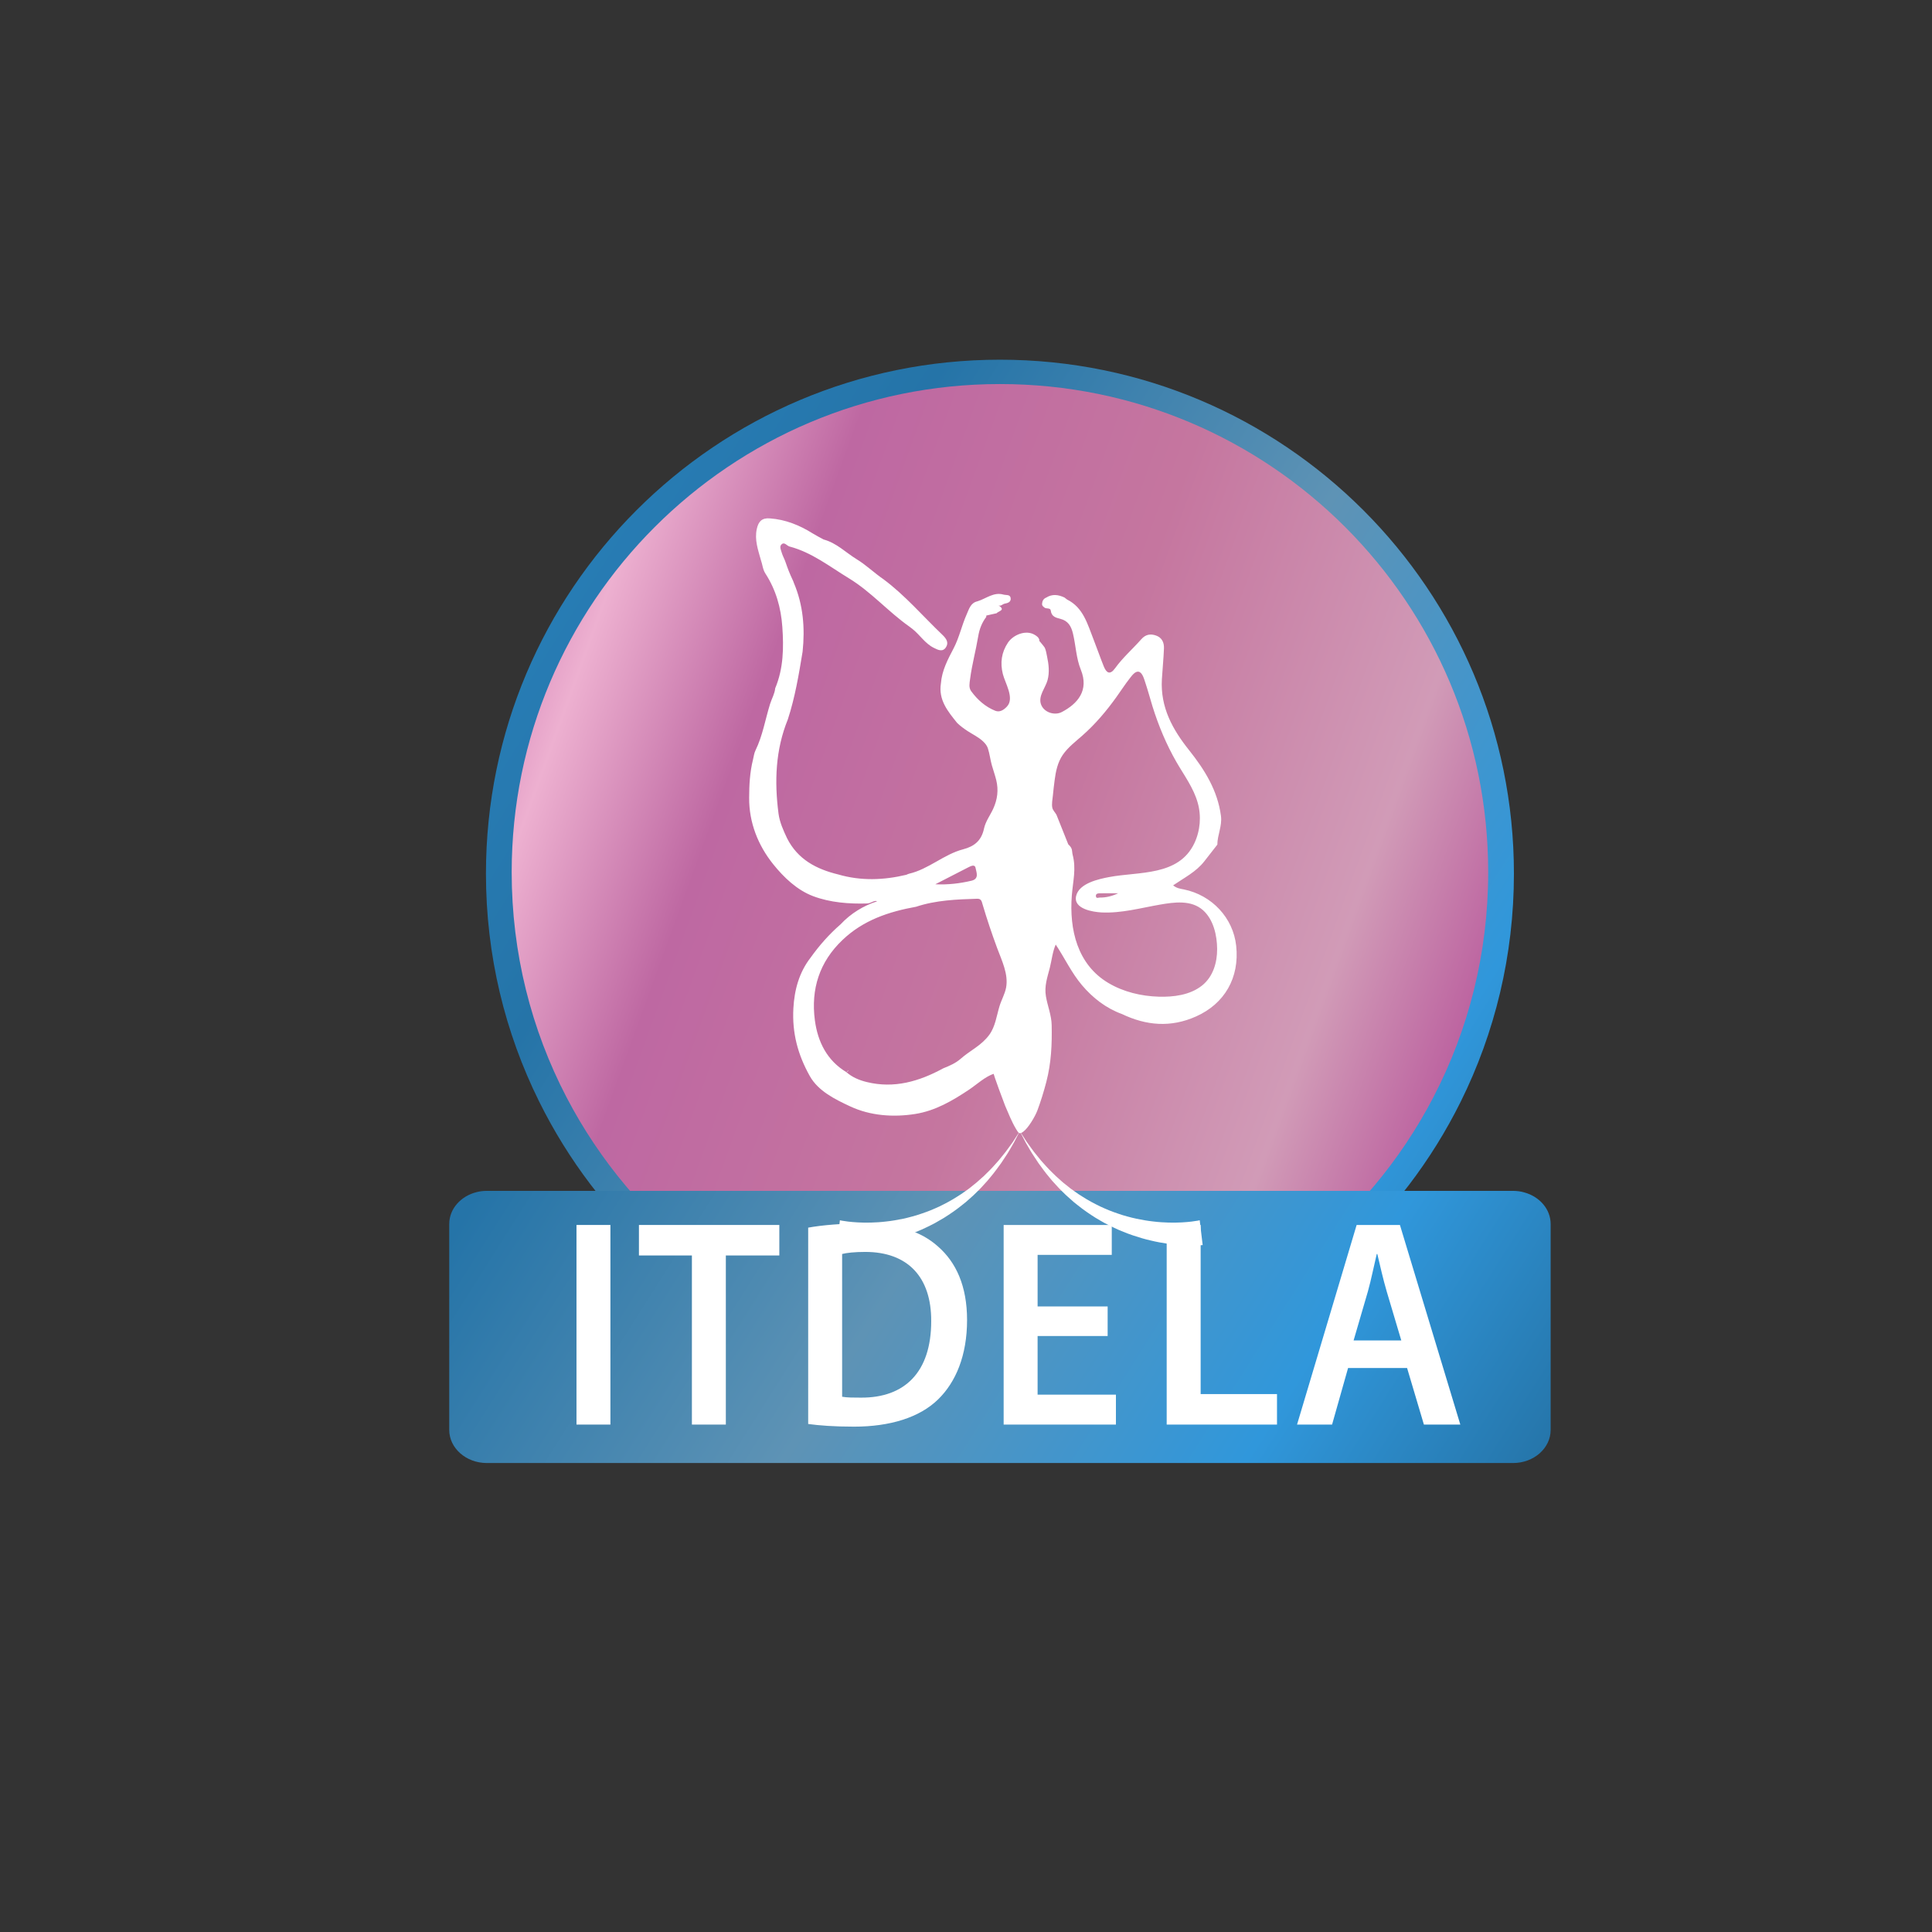 <?xml version="1.0" encoding="utf-8"?>
<!-- Generator: Adobe Illustrator 16.0.0, SVG Export Plug-In . SVG Version: 6.00 Build 0)  -->
<!DOCTYPE svg PUBLIC "-//W3C//DTD SVG 1.1//EN" "http://www.w3.org/Graphics/SVG/1.1/DTD/svg11.dtd">
<svg version="1.1" id="Capa_1" xmlns="http://www.w3.org/2000/svg" xmlns:xlink="http://www.w3.org/1999/xlink" x="0px" y="0px"
	 width="800px" height="800px" viewBox="0 0 800 800" enable-background="new 0 0 800 800" xml:space="preserve">
<rect x="0" y="0" width="800" height="800" fill="#333333" stroke="none"/>
<g>
	<path fill="#FFFFFF" d="M389.437-335.873h10.171v42.76h-10.171V-335.873z"/>
	<path fill="#FFFFFF" d="M440.635-327.493h-12.657v34.38h-10.166v-34.38h-12.657v-8.38h35.48V-327.493z"/>
	<path fill="#FFFFFF" d="M485.476-314.549c0,12.829-8.496,21.437-21.265,21.437h-18.029v-42.76h18.029
		C476.979-335.873,485.476-327.379,485.476-314.549z M474.957-314.549c0-7.801-4.216-12.943-10.576-12.943h-8.03v26.003h8.03
		C470.741-301.49,474.957-306.747,474.957-314.549z"/>
	<path fill="#FFFFFF" d="M523.323-301.49v8.377h-30.916v-42.76h30.455v8.38h-20.285v8.553h18.26v8.377h-18.26v9.073H523.323z"/>
	<path fill="#FFFFFF" d="M559.089-301.49v8.377h-28.314v-42.76h10.17v34.383H559.089z"/>
	<path fill="#FFFFFF" d="M594.647-300.219h-18.091l-2.824,7.107h-10.87l18.031-42.76h9.424l17.906,42.76h-10.805L594.647-300.219z
		 M591.351-308.596l-5.716-14.679l-5.78,14.679H591.351z"/>
</g>
<g>
	<linearGradient id="SVGID_1_" gradientUnits="userSpaceOnUse" x1="173.629" y1="209.792" x2="712.444" y2="550.401">
		<stop  offset="0.019" style="stop-color:#2982BD"/>
		<stop  offset="0.239" style="stop-color:#2574A8"/>
		<stop  offset="0.498" style="stop-color:#5E93B5"/>
		<stop  offset="0.751" style="stop-color:#3097DB"/>
		<stop  offset="1" style="stop-color:#20638F"/>
	</linearGradient>
	<path fill-rule="evenodd" clip-rule="evenodd" fill="url(#SVGID_1_)" d="M626.884,361.763c0,33.91-7.93,65.99-22.041,94.436
		c-24.194,48.76-66.504,86.934-118.138,105.66H341.378c-51.673-18.748-94.011-56.963-118.157-105.796
		c-14.092-28.424-21.999-60.433-21.999-94.3c0-117.532,95.287-212.82,212.819-212.82
		C531.596,148.943,626.884,244.231,626.884,361.763z"/>
	<linearGradient id="SVGID_2_" gradientUnits="userSpaceOnUse" x1="647.094" y1="445.924" x2="142.446" y2="262.416">
		<stop  offset="0" style="stop-color:#AD3A8F"/>
		<stop  offset="0.195" style="stop-color:#D19BB7"/>
		<stop  offset="0.434" style="stop-color:#C5769F"/>
		<stop  offset="0.683" style="stop-color:#BE68A2"/>
		<stop  offset="0.82" style="stop-color:#EDB0D0"/>
		<stop  offset="1" style="stop-color:#AD3A8F"/>
	</linearGradient>
	<path fill-rule="evenodd" clip-rule="evenodd" fill="url(#SVGID_2_)" d="M616.229,361.172c0,33.567-8.172,65.229-22.665,93.1
		c-27.531,53.016-77.867,92.248-137.999,104.805h-83.021c-60.132-12.557-110.438-51.821-138.001-104.805
		c-14.492-27.871-22.664-59.533-22.664-93.1c0-111.634,90.543-202.146,202.176-202.146
		C525.717,159.026,616.229,249.538,616.229,361.172z"/>
	<linearGradient id="SVGID_3_" gradientUnits="userSpaceOnUse" x1="105.424" y1="354.365" x2="646.34" y2="696.302">
		<stop  offset="0.019" style="stop-color:#2982BD"/>
		<stop  offset="0.239" style="stop-color:#2574A8"/>
		<stop  offset="0.498" style="stop-color:#5E93B5"/>
		<stop  offset="0.751" style="stop-color:#3097DB"/>
		<stop  offset="1" style="stop-color:#20638F"/>
	</linearGradient>
	<path fill-rule="evenodd" clip-rule="evenodd" fill="url(#SVGID_3_)" d="M642.091,506.863v85.23c0,7.561-6.954,13.715-15.55,13.715
		H201.57c-8.565,0-15.553-6.154-15.553-13.715v-85.23c0-6.366,4.857-11.665,11.45-13.256c1.314-0.337,2.693-0.49,4.103-0.49h424.971
		c1.643,0,3.18,0.215,4.657,0.644C637.531,495.508,642.091,500.709,642.091,506.863z"/>
	<g>
		<g>
			<g>
				<path fill-rule="evenodd" clip-rule="evenodd" fill="#FFFFFF" d="M511.877,391.632c-1.241-11.531-10.023-20.968-21.682-23.346
					c-1.457-0.279-2.992-0.466-4.425-1.686c4.671-3.189,9.549-5.603,12.954-10.006c1.762-2.287,3.55-4.568,5.348-6.849
					c0.023-4.011,2.035-7.705,1.509-11.847c-1.397-10.619-6.778-19.17-13.166-27.22c-6.842-8.577-11.978-17.717-11.302-29.422
					c0.252-4.254,0.698-8.494,0.858-12.752c0.095-2.516-0.865-4.507-3.311-5.354c-2.256-0.78-4.268-0.487-6.034,1.504
					c-3.595,4.068-7.708,7.628-10.896,12.057c-2.079,2.875-3.544,1.984-4.639-0.671c-1.495-3.69-2.79-7.479-4.253-11.194
					c-2.512-6.342-4.215-13.248-10.997-16.601c-0.349-0.293-0.698-0.564-1.054-0.823c-2.541-1.196-5.057-1.559-7.592,0.041
					c-1.097,0.447-1.598,1.336-1.693,2.506c-0.074,0.706,0.318,1.126,0.832,1.473c0.752,0.905,2.595-0.02,2.777,1.454
					c0.309,2.483,2.208,2.896,3.897,3.332c3.264,0.832,4.549,3.005,5.299,6.167c1.177,4.951,1.31,10.146,3.229,14.881
					c3.512,8.646-1.348,14.13-7.832,17.55c-3.04,1.611-7.558,0.147-8.682-3.284c-1.125-3.426,1.88-6.746,2.738-9.866
					c0.896-3.271,0.498-6.576-0.19-9.837c-0.244-1.166-0.435-2.512-0.929-3.603c-0.162-0.358-2.323-2.953-2.323-2.888
					c0.02-0.095,0.04-0.202,0.067-0.302c-0.25-1.11-1.095-1.674-1.975-2.2c-3.66-2.171-8.876,0.027-11.038,3.255
					c-2.684,4.022-3.27,8.348-2.122,12.967c0.915,3.758,4.95,10.041,1.718,13.49c-1.384,1.477-3.029,2.488-4.873,1.748
					c-4.088-1.645-7.348-4.537-9.96-8.119c-1.067-1.486-0.668-3.269-0.436-5.043c0.766-5.949,2.377-11.738,3.359-17.654
					c0.493-2.979,1.517-5.644,3.315-8.006c0.026-0.206,0.026-0.412,0.052-0.603c1.406-0.315,2.816-0.631,4.22-0.945
					c0.818-0.943,3.957-1.269,0.818-3.245c1.017,0.415,1.667-0.536,2.524-0.723c1.31-0.235,2.762-0.688,2.494-2.373
					c-0.247-1.524-1.886-1.09-2.925-1.384c-4.097-1.185-7.228,1.673-10.797,2.771c-2.877,0.639-3.484,3.195-4.501,5.468
					c-2.036,4.568-3.026,9.494-5.383,14.009c-2.359,4.509-4.855,9.163-5.257,14.51c-1.093,6.888,2.898,11.62,6.735,16.399
					c1.336,1.275,2.822,2.37,4.356,3.371c2.105,1.368,4.439,2.459,6.311,4.207c0.855,0.805,1.633,1.708,2.019,2.843
					c0.755,2.276,1.002,4.699,1.645,7.008c0.592,2.067,1.308,4.083,1.833,6.174c1.021,4.17,0.52,8.031-1.241,11.906
					c-1.279,2.792-3.188,5.229-3.837,8.31c-1.072,4.978-4.07,7.29-8.583,8.479c-8.013,2.078-14.306,8.249-22.438,10.12
					c-0.38,0.119-0.755,0.263-1.116,0.442c-9.415,2.25-18.822,2.594-28.217-0.14c-8.996-2.193-16.744-6.179-21.199-15.034
					c-1.521-3.255-3.044-6.575-3.515-10.168c-1.731-13.304-1.266-26.398,3.858-39c2.989-9.129,4.554-18.585,6.112-28.045
					c1.035-9.8,0.259-19.351-3.628-28.499c-0.13-0.404-0.283-0.797-0.468-1.168c-1.139-2.387-2.098-4.811-2.937-7.317
					c-0.116-0.342-0.242-0.692-0.392-1.033c-0.422-0.972-0.899-1.927-1.204-2.95c-0.319-1.133-1.055-2.497-0.155-3.399
					c1.252-1.279,2.236,0.528,3.385,0.828c9.198,2.416,16.602,8.304,24.551,13.139c9.146,5.553,16.259,13.808,24.978,19.954
					c0.453,0.322,0.907,0.677,1.347,1.026c3.104,2.449,5.234,6.06,8.862,7.835c1.649,0.812,3.592,1.868,4.964-0.146
					c1.376-2.015,0.189-3.702-1.384-5.216c-8.087-7.712-15.396-16.31-24.394-23.014c-3.806-2.593-7.151-5.881-11.057-8.269
					c-4.543-2.775-8.422-6.808-13.761-8.221c-1.486-0.818-3.002-1.568-4.44-2.462c-5.494-3.45-11.344-5.822-17.872-6.281
					c-3.25-0.246-4.68,1.28-5.359,4.363c-0.995,4.533,0.521,8.649,1.677,12.84c0.685,1.876,0.767,3.931,1.897,5.656
					c4.333,6.677,6.443,14.148,6.993,22.038c0.618,8.642,0.487,17.267-2.945,25.453c-0.223,2.292-1.42,4.27-2.097,6.414
					c-2.017,6.443-3.082,13.206-6.07,19.312c-0.597,1.214-0.705,2.558-1.034,3.832c-1.306,5.19-1.571,10.565-1.587,15.795
					c-0.065,10.229,3.664,19.66,9.982,27.53c4.397,5.48,9.899,10.705,16.496,13.194c7.076,2.67,14.957,3.26,22.427,3.03
					c1.564-0.046,2.942-1.476,4.077-0.899c-5.604,1.827-10.811,4.925-15.164,9.574c-4.685,4.072-8.766,8.701-12.394,13.778
					c-4.759,6.133-6.698,13.38-7.113,20.958c-0.558,10.204,1.816,19.147,6.786,28.035c3.487,6.255,10.548,9.696,16.727,12.574
					c8.387,3.925,17.938,4.573,26.966,3.142c8.304-1.326,15.278-5.417,22.231-10.04c3.054-2.032,6.853-5.566,10.274-6.571
					c-0.253,0.065,4.284,12.223,4.709,13.237c1.424,3.277,2.714,6.632,4.572,9.703c0.991,1.625,1.276,2.202,2.911,1.021
					c2.143-1.574,4.931-6.336,5.857-8.789c1.431-3.846,2.671-7.859,3.704-11.834c2.048-7.899,2.379-15.414,2.215-23.496
					c-0.061-4.086-1.713-7.943-2.378-11.928c-0.716-4.24,0.554-7.723,1.592-11.761c0.804-3.187,1.133-6.669,2.456-9.689
					c3.733,5.587,6.496,11.644,10.887,16.832c4.505,5.323,10.013,9.564,16.546,11.938c10.095,4.82,20.239,5.674,30.684,0.999
					C507.061,415.63,513.313,404.879,511.877,391.632z M400.768,359.238c1.045-0.51,2.891-1.609,3.206,0.215
					c0.291,1.652,1.614,4.444-1.673,5.226c-4.884,1.159-9.84,1.731-15.017,1.485L400.768,359.238z M397.836,438.383
					c-2.132,1.875-4.669,2.951-7.234,3.979c-9.968,5.427-20.341,8.479-31.69,5.69c-3.079-0.748-5.985-1.952-8.44-4.09
					c-8.006-4.833-11.856-12.513-13.051-21.488c-1.711-12.929,1.922-24.224,11.449-33.257c8.587-8.209,19.189-11.719,30.456-13.75
					c8.239-2.733,16.786-3.048,25.34-3.317c1.673-0.043,1.854,1.16,2.171,2.254c1.812,6.135,3.859,12.216,6.071,18.199
					c1.87,5.058,4.725,10.749,3.697,16.315c-0.492,2.672-1.958,5.146-2.74,7.752c-1.217,3.991-1.707,8.392-4.227,11.825
					C406.371,432.966,401.786,434.896,397.836,438.383z M437.457,337.383c-0.488-0.913-1.493-1.857-1.709-2.886
					c-0.35-1.562,0.092-3.618,0.24-5.203c0.193-2.048,0.434-4.093,0.699-6.135c0.465-3.697,1.255-7.484,3.382-10.583
					c2.168-3.139,5.224-5.451,8.035-7.928c5.395-4.742,9.997-10.174,14.182-16.022c1.868-2.588,3.586-5.287,5.554-7.784
					c0.785-0.988,2.212-3.05,3.705-2.685c1.552,0.384,2.228,3.111,2.665,4.383c1.118,3.31,2.008,6.711,3.04,10.042
					c2.514,8.008,5.712,15.691,9.885,22.949c3.135,5.443,7.087,10.715,8.813,16.871c1.571,5.519,1.056,11.575-1.388,16.756
					c-6.533,13.75-22.927,11.666-35.318,14.02c-4.278,0.815-12.45,2.547-13.649,7.849c-1.215,5.387,7.069,6.61,10.495,6.794
					c8.171,0.408,16.224-1.844,24.23-3.237c5.844-1.01,12.919-2.028,17.797,2.289c4.344,3.841,5.843,10.431,5.873,16.056
					c0.032,5.718-1.714,11.548-6.252,15.164c-4.978,3.967-11.85,4.792-17.95,4.613c-7.196-0.214-14.567-1.948-20.836-5.676
					c-12.826-7.619-16.244-22.08-15.126-36.313c0.466-5.85,1.878-10.979,0.323-16.839c-0.377-1.485,0.189-2.451-1.802-4.259
					 M463.01,369.88c-2.465,1.172-4.958,1.815-7.57,1.776c-0.597-0.019-1.43,0.515-1.622-0.437
					c-0.218-1.102,0.698-1.308,1.495-1.323C457.881,369.854,460.442,369.88,463.01,369.88z"/>
				<path fill-rule="evenodd" clip-rule="evenodd" fill="#FFFFFF" d="M351.28,443.193c-0.102,0.098-0.18,0.193-0.297,0.288
					c-0.167,0.16-0.341,0.319-0.511,0.481c0.214-0.144,0.494-0.218,0.671-0.409C351.216,443.468,351.27,443.35,351.28,443.193z"/>
			</g>
			<g>
				<path fill="#FFFFFF" d="M497.999,515.558c0,0-0.091,0.014-0.28,0.026c-0.211,0.034-0.508,0.061-0.865,0.062
					c-0.713,0.061-1.738,0.102-3.013,0.102c-2.563,0.017-6.177-0.155-10.448-0.763c-2.143-0.319-4.445-0.72-6.854-1.311
					c-2.406-0.535-4.922-1.287-7.483-2.146c-1.286-0.465-2.589-0.898-3.88-1.451c-0.64-0.271-1.3-0.53-1.944-0.804
					c-0.651-0.3-1.306-0.601-1.937-0.894c-1.317-0.568-2.582-1.296-3.888-1.938c-1.271-0.722-2.545-1.438-3.792-2.199
					c-2.488-1.574-4.93-3.236-7.206-5.074c-0.566-0.454-1.129-0.903-1.704-1.35c-0.538-0.482-1.079-0.974-1.623-1.442
					c-0.536-0.479-1.079-0.943-1.602-1.425c-0.516-0.498-1.021-0.995-1.521-1.482c-0.496-0.502-0.988-0.984-1.473-1.476
					c-0.476-0.509-0.938-1.018-1.395-1.522c-0.454-0.5-0.908-0.99-1.364-1.485c-0.435-0.496-0.844-1.017-1.262-1.521
					c-1.685-1.974-3.107-4.009-4.458-5.844c-0.637-0.944-1.228-1.859-1.807-2.744c-0.584-0.858-1.11-1.689-1.584-2.508
					c-0.461-0.806-0.909-1.563-1.317-2.266c-0.199-0.339-0.394-0.676-0.583-0.999c-0.176-0.327-0.327-0.649-0.488-0.941
					c-1.248-2.394-1.95-3.759-1.95-3.759s0.823,1.264,2.263,3.495c0.184,0.29,0.376,0.58,0.573,0.878
					c0.203,0.299,0.423,0.61,0.659,0.932c0.478,0.64,0.979,1.334,1.515,2.074c0.502,0.743,1.103,1.506,1.765,2.297
					c0.634,0.782,1.31,1.61,1.998,2.467c1.488,1.651,3.047,3.455,4.847,5.165c0.444,0.438,0.885,0.899,1.357,1.324
					c0.471,0.42,0.945,0.857,1.431,1.277c0.485,0.432,0.971,0.865,1.456,1.306c0.525,0.411,1.031,0.828,1.57,1.241
					c0.506,0.415,1.031,0.831,1.556,1.253c0.553,0.39,1.104,0.784,1.657,1.184c0.545,0.393,1.104,0.787,1.668,1.173
					c0.58,0.374,1.147,0.735,1.732,1.1c2.304,1.488,4.744,2.775,7.21,3.977c1.231,0.58,2.483,1.111,3.738,1.634
					c1.262,0.458,2.5,0.998,3.771,1.378c0.626,0.213,1.245,0.419,1.879,0.62c0.624,0.186,1.244,0.35,1.873,0.535
					c1.231,0.372,2.492,0.625,3.704,0.924c2.438,0.498,4.826,0.92,7.076,1.152c2.262,0.28,4.409,0.398,6.374,0.456
					c3.954,0.095,7.225-0.149,9.462-0.422c1.123-0.142,1.99-0.278,2.555-0.373c0.281-0.063,0.486-0.103,0.595-0.125
					c0.143-0.04,0.213-0.048,0.213-0.048L497.999,515.558z"/>
				<path fill="#FFFFFF" d="M346.567,515.558c0,0,0.091,0.014,0.286,0.026c0.219,0.034,0.51,0.061,0.854,0.062
					c0.72,0.061,1.745,0.102,3.002,0.102c2.58,0.017,6.188-0.155,10.466-0.763c2.14-0.319,4.44-0.72,6.853-1.311
					c2.405-0.535,4.92-1.287,7.491-2.146c1.271-0.465,2.579-0.898,3.866-1.451c0.637-0.271,1.295-0.53,1.949-0.804
					c0.637-0.3,1.289-0.601,1.945-0.894c1.306-0.568,2.576-1.296,3.876-1.938c1.266-0.722,2.544-1.438,3.798-2.199
					c2.487-1.574,4.926-3.236,7.203-5.074c0.559-0.454,1.132-0.903,1.697-1.35c0.547-0.482,1.091-0.974,1.636-1.442
					c0.538-0.479,1.065-0.943,1.595-1.425c0.52-0.498,1.016-0.995,1.517-1.482c0.498-0.502,0.988-0.984,1.485-1.476
					c0.47-0.509,0.934-1.018,1.391-1.522c0.448-0.5,0.9-0.99,1.352-1.485c0.44-0.496,0.845-1.017,1.265-1.521
					c1.692-1.974,3.11-4.009,4.461-5.844c0.628-0.944,1.234-1.859,1.812-2.744c0.587-0.858,1.118-1.689,1.583-2.508
					c0.47-0.806,0.904-1.563,1.319-2.266c0.195-0.339,0.394-0.676,0.574-0.999c0.172-0.327,0.343-0.649,0.497-0.941
					c1.236-2.394,1.938-3.759,1.938-3.759s-0.825,1.264-2.264,3.495c-0.176,0.29-0.369,0.58-0.562,0.878
					c-0.214,0.299-0.435,0.61-0.665,0.932c-0.462,0.64-0.971,1.334-1.514,2.074c-0.511,0.743-1.111,1.506-1.767,2.297
					c-0.622,0.782-1.303,1.61-2.002,2.467c-1.475,1.651-3.029,3.455-4.841,5.165c-0.45,0.438-0.894,0.899-1.344,1.324
					c-0.474,0.42-0.955,0.857-1.446,1.277c-0.479,0.432-0.969,0.865-1.466,1.306c-0.509,0.411-1.031,0.828-1.54,1.241
					c-0.526,0.415-1.055,0.831-1.561,1.253c-0.573,0.39-1.105,0.784-1.657,1.184c-0.565,0.393-1.111,0.787-1.686,1.173
					c-0.566,0.374-1.151,0.735-1.726,1.1c-2.301,1.488-4.754,2.775-7.197,3.977c-1.247,0.58-2.501,1.111-3.75,1.634
					c-1.262,0.458-2.502,0.998-3.774,1.378c-0.621,0.213-1.25,0.419-1.878,0.62c-0.623,0.186-1.257,0.35-1.88,0.535
					c-1.237,0.372-2.482,0.625-3.701,0.924c-2.447,0.498-4.82,0.92-7.081,1.152c-2.249,0.28-4.403,0.398-6.367,0.456
					c-3.953,0.095-7.211-0.149-9.464-0.422c-1.116-0.142-1.981-0.278-2.551-0.373c-0.285-0.063-0.49-0.103-0.595-0.125
					c-0.134-0.04-0.214-0.048-0.214-0.048L346.567,515.558z"/>
			</g>
		</g>
		<g>
			<path fill="#FFFFFF" d="M252.757,507.233v82.655h-14.046v-82.655H252.757z"/>
			<path fill="#FFFFFF" d="M286.502,519.864h-21.931v-12.631h58.131v12.631h-22.146v70.024h-14.055V519.864z"/>
			<path fill="#FFFFFF" d="M334.652,508.339c6.167-1.105,14.055-1.72,22.388-1.72c14.393,0,24.327,3.189,31.402,9.563
				c7.433,6.509,12,16.315,12,30.413c0,14.72-4.692,25.761-12,32.871c-7.647,7.481-19.876,11.281-34.827,11.281
				c-8.229,0-14.399-0.488-18.963-1.104V508.339z M348.707,578.361c1.932,0.367,4.908,0.367,7.763,0.367
				c18.271,0.123,29.123-10.672,29.123-31.638c0.112-18.27-9.717-28.697-27.298-28.697c-4.454,0-7.656,0.365-9.587,0.855V578.361z"
				/>
			<path fill="#FFFFFF" d="M458.65,553.221h-29.001v24.277h32.431v12.391h-46.489v-82.655h44.767v12.385h-30.708v21.34h29.001
				V553.221z"/>
			<path fill="#FFFFFF" d="M483.1,507.233h14.062v70.025h31.616v12.63H483.1V507.233z"/>
			<path fill="#FFFFFF" d="M558.207,566.466l-6.626,23.423h-14.505l24.678-82.655h17.925l25.009,82.655h-15.079l-6.964-23.423
				H558.207z M580.248,555.06l-6.059-20.358c-1.475-5.021-2.734-10.666-3.873-15.452h-0.233c-1.15,4.786-2.281,10.548-3.653,15.452
				l-5.939,20.358H580.248z"/>
		</g>
	</g>
</g>
</svg>
